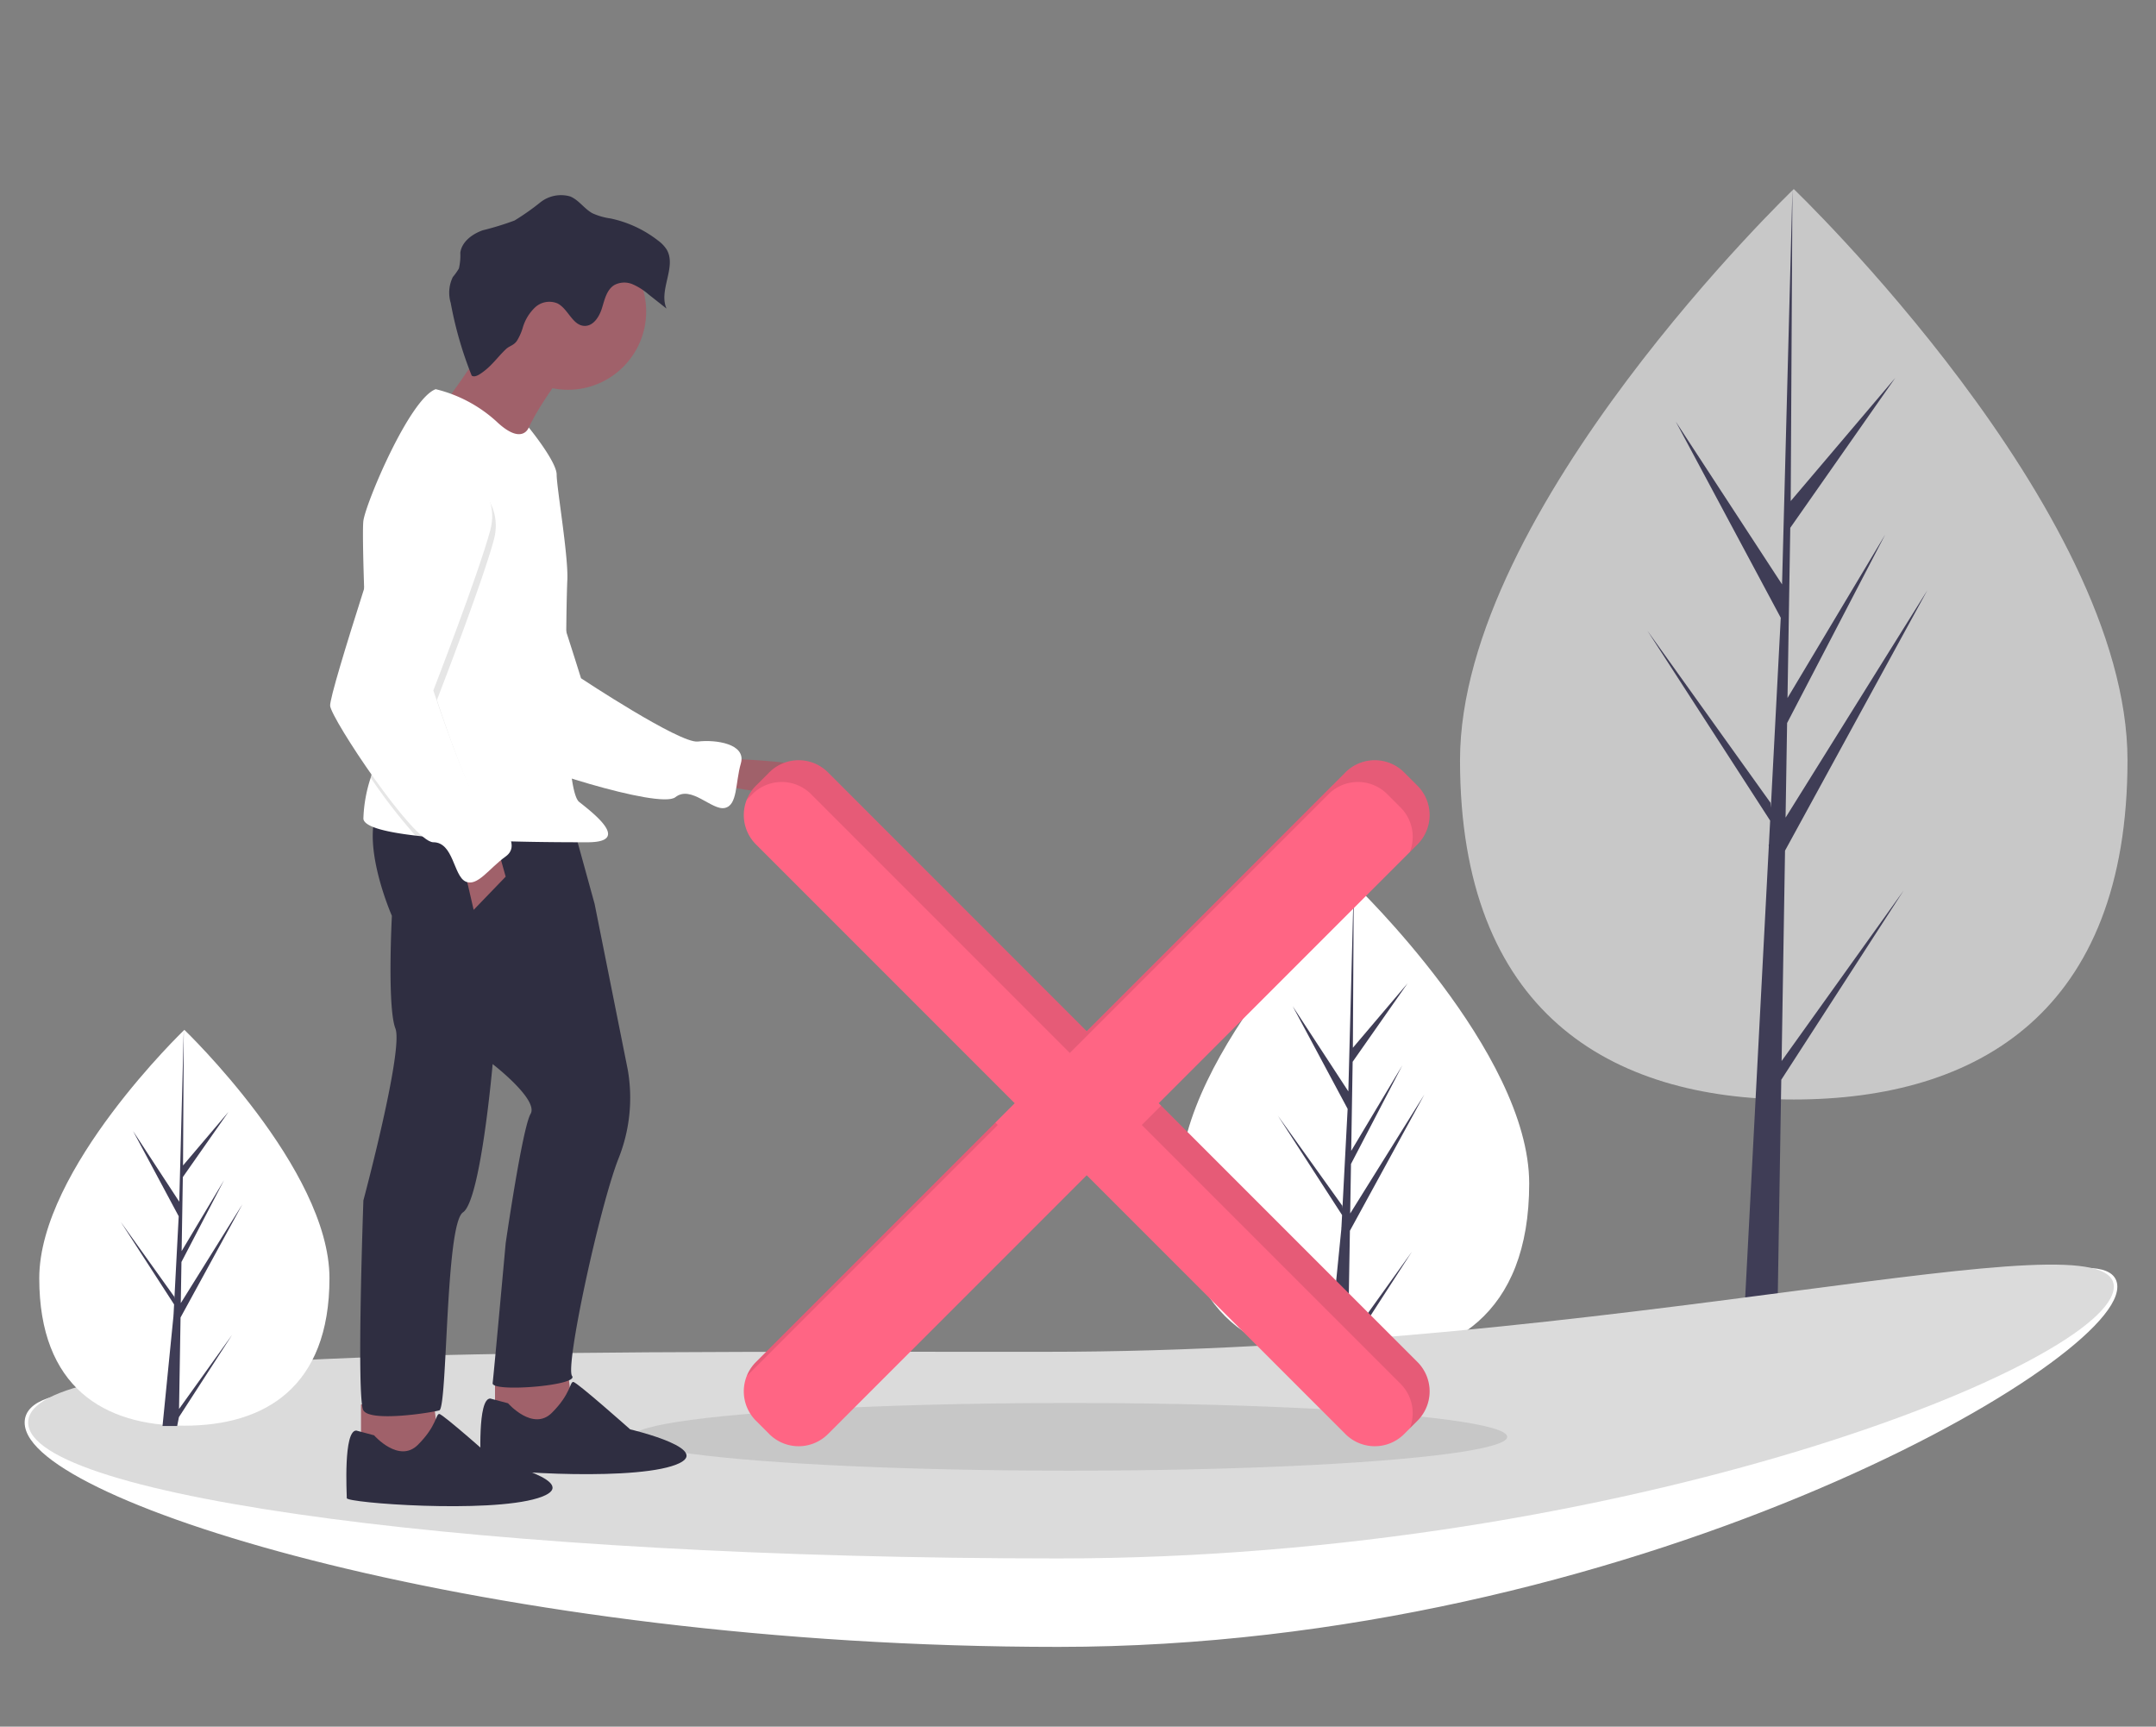 <svg xmlns="http://www.w3.org/2000/svg" xmlns:xlink="http://www.w3.org/1999/xlink" width="306" height="245" viewBox="0 0 306 245"><rect x="0" y="0" width="306" height="245" fill="#808080" stroke="none"/><defs><style>.cls-1{clip-path:url(#clip-featureDisabled-dark)}.cls-2,.cls-5{fill:#fff}.cls-3{fill:#3f3d56}.cls-4{fill:#c8c8c8}.cls-5{stroke:#fff}.cls-6{fill:#dbdbdb}.cls-7{fill:#0c0c0c}.cls-10,.cls-7{opacity:.1}.cls-8{fill:#a0616a}.cls-9{fill:#2f2e41}.cls-11{fill:#ff6584}.cls-12{fill:transparent}</style><clipPath id="clip-featureDisabled-dark"><rect width="306" height="245"/></clipPath></defs><g id="featureDisabled-dark" class="cls-1"><rect width="306" height="245" class="cls-12"/><g id="Group_76" data-name="Group 76" transform="translate(4 26.824)"><path id="Path_355" d="M702.033,476.091c0,18.675-11.1,25.2-24.8,25.2s-24.8-6.521-24.8-25.2,24.8-42.432,24.8-42.432S702.033,457.416,702.033,476.091Z" class="cls-2" data-name="Path 355" transform="translate(-488.995 -334.99)"/><path id="Path_356" d="M653.168,406.8l10.569-19.335L653.208,404.35l.114-7.027,7.284-13.989-7.254,12.129.205-12.639,7.8-11.137-7.768,9.149.128-23.176-.772,29.366-7.9-12.09,7.8,14.568-.739,14.116-.022-.375-9.142-12.774,9.114,14.1-.092,1.765-.017.027.008.145-1.875,18.837h2.5l.3-1.522,9.092-14.063-9.069,12.673Z" class="cls-3" data-name="Path 356" transform="translate(-465.576 -258.991)"/><path id="Path_357" d="M891.353,157.054c0,35.673-21.207,48.129-47.368,48.129s-47.368-12.456-47.368-48.129S843.987,76,843.987,76,891.353,121.381,891.353,157.054Z" class="cls-4" data-name="Path 357" transform="translate(-593.398 -75.999)"/><path id="Path_358" d="M852.122,123.727l.485-29.855L872.8,56.937,852.683,89.189l.218-13.424,13.914-26.722-13.857,23.17h0l.392-24.144,14.9-21.274L853.412,44.272,853.658,0l-1.54,58.608.127-2.418L837.1,33,852,60.831,850.59,87.8l-.042-.716-17.464-24.4,17.411,26.93-.177,3.372-.032.051.015.277L846.72,161.72H851.5l.574-35.336L869.447,99.52Z" class="cls-3" data-name="Path 358" transform="translate(-603.258 0)"/><path id="Path_359" d="M355.989,634.852c0,10.647-69.07,50.607-149.814,50.607s-146.2-20.681-146.2-31.328,63.849,2.008,144.592,2.008S355.989,624.2,355.989,634.852Z" class="cls-3" data-name="Path 359" transform="translate(-59.976 -479.106)"/><path id="Path_360" d="M355.989,634.852c0,10.647-69.07,50.607-149.814,50.607s-146.2-20.681-146.2-31.328,63.849,2.008,144.592,2.008S355.989,624.2,355.989,634.852Z" class="cls-5" data-name="Path 360" transform="translate(-59.976 -479.106)"/><path id="Path_361" d="M355.989,632.327c0,10.647-69.07,38.558-149.814,38.558s-146.2-8.631-146.2-19.279,63.849-10.041,144.592-10.041S355.989,621.68,355.989,632.327Z" class="cls-6" data-name="Path 361" transform="translate(-59.976 -476.581)"/><ellipse id="Ellipse_98" cx="62.084" cy="4.802" class="cls-7" data-name="Ellipse 98" rx="62.084" ry="4.802" transform="translate(85.751 172.246)"/><path id="Path_362" d="M414.482,368.965s18.175.337,14.81,3.534-15.988,0-15.988,0Z" class="cls-8" data-name="Path 362" transform="translate(-315.83 -288.143)"/><path id="Path_363" d="M268.838,227.858s7.338-1.31,9.89,4.614,7.792,22.819,7.792,22.819,14.023,9.283,16.574,8.978,6.911.317,6.111,3.1-.445,5.938-2.286,6.325-4.77-3.3-7.011-1.527-22.216-4.716-23.5-6.062-11.939-30.484-11.939-30.484S264.9,227.763,268.838,227.858Z" class="cls-2" data-name="Path 363" transform="translate(-208.055 -185.875)"/><path id="Path_364" d="M250.433,605.607l.841,7.068-7.068,1.851-4.039-1.851v-6.227Z" class="cls-8" data-name="Path 364" transform="translate(-173.911 -438.536)"/><path id="Path_365" d="M181.5,622.078l.841,7.068L175.272,631l-4.039-1.851v-6.227Z" class="cls-8" data-name="Path 365" transform="translate(-123.994 -450.463)"/><path id="Path_366" d="M260.87,396.742l3.2,11.612,4.712,23.561a23.2,23.2,0,0,1-1.346,12.622c-2.693,6.9-7.573,29.451-6.563,30.8s-11.444,2.356-11.276,1.01,1.851-19.858,1.851-19.858,2.356-16.324,3.534-18.344-5.385-7.068-5.385-7.068-1.683,19.354-4.207,21.036-2.188,27.768-3.366,28.1-9.761,1.683-10.771,0,0-29.788,0-29.788,5.722-21.373,4.544-24.4-.5-15.988-.5-15.988-4.376-9.929-2.02-15.146Z" class="cls-9" data-name="Path 366" transform="translate(-183.676 -306.917)"/><path id="Path_367" d="M291.14,145.665s-7.068,8.751-6.732,12.622-11.107-7.068-11.107-7.068,8.246-11.107,8.246-13.463S291.14,145.665,291.14,145.665Z" class="cls-8" data-name="Path 367" transform="translate(-214.451 -120.464)"/><circle id="Ellipse_99" cx="11.107" cy="11.107" r="11.107" class="cls-8" data-name="Ellipse 99" transform="translate(65.498 6.268)"/><path id="Path_368" d="M233.313,234.07a20.4,20.4,0,0,0-1.038,5.791c.057,1.16,3.135,1.92,7.391,2.418,3.946.463,8.906.7,13.415.82,4.734.128,8.967.128,11,.128,6.058,0,1.178-3.871-1.178-5.722s-1.851-28.1-1.683-31.471-1.515-13.127-1.515-14.978-3.96-6.683-3.96-6.683-.921,2.644-4.623-.89a19.677,19.677,0,0,0-8.583-4.544c-3.7,1.346-9.929,16.156-10.266,18.68-.136,1.025-.024,6.274.205,12.267.332,8.76.91,19.115,1.309,20.213C234.1,230.967,233.755,232.421,233.313,234.07Z" class="cls-2" data-name="Path 368" transform="translate(-184.699 -150.541)"/><path id="Path_369" d="M228.576,338.413l1.178,4.207-4.544,4.712-1.515-6.564Z" class="cls-8" data-name="Path 369" transform="translate(-161.984 -245.054)"/><path id="Path_370" d="M296.528,692.566s3.534,4.039,6.227,1.346,2.524-4.376,3.029-4.376,8.078,6.732,8.078,6.732,12.958,3.029,5.89,5.217-27.095.673-27.095,0-.5-9.593,1.346-9.593Z" class="cls-9" data-name="Path 370" transform="translate(-228.421 -520.278)"/><path id="Path_371" d="M227.594,709.037s3.534,4.039,6.227,1.346,2.524-4.376,3.029-4.376,8.078,6.732,8.078,6.732,12.958,3.029,5.89,5.217-27.095.673-27.095,0-.5-9.593,1.346-9.593Z" class="cls-9" data-name="Path 371" transform="translate(-178.504 -532.205)"/><path id="Path_372" d="M281.015,104.408c-.359.232-.826.467-1.185.236a53.7,53.7,0,0,1-2.98-10.319,5.055,5.055,0,0,1,.3-3.674,9.017,9.017,0,0,0,.862-1.213,8.2,8.2,0,0,0,.2-2.235c.21-1.563,1.688-2.654,3.174-3.183a41.78,41.78,0,0,0,4.517-1.387,34.34,34.34,0,0,0,3.67-2.581,4.723,4.723,0,0,1,4.234-.836c1.229.5,1.994,1.748,3.156,2.386a9.206,9.206,0,0,0,2.583.739,16.531,16.531,0,0,1,6.715,3.12,4.875,4.875,0,0,1,1.222,1.26c1.491,2.454-1.178,5.79,0,8.409l-2.545-2.008a8.863,8.863,0,0,0-2.273-1.445,3,3,0,0,0-2.607.118c-1.075.668-1.366,2.062-1.742,3.271s-1.206,2.548-2.471,2.517c-1.72-.042-2.322-2.443-3.866-3.2a2.979,2.979,0,0,0-3.131.553,6.42,6.42,0,0,0-1.75,2.827,7.71,7.71,0,0,1-.876,1.976c-.462.631-1.053.682-1.547,1.153C283.394,102.115,282.6,103.381,281.015,104.408Z" class="cls-9" data-name="Path 372" transform="translate(-216.88 -78.166)"/><path id="Path_373" d="M234.006,262.9a78.433,78.433,0,0,0,6.353,8.209c3.946.463,8.906.7,13.415.82a10.628,10.628,0,0,0-2.967-2.733c-2.188-1.346-7.4-17.334-7.4-17.334s6.4-16.493,8.078-22.719-4.88-9.761-4.88-9.761c-3.029-2.524-8.246,3.366-8.246,3.366s-2.662,8.031-5.18,15.969c.332,8.76.91,19.115,1.309,20.213C234.8,259.8,234.449,261.25,234.006,262.9Z" class="cls-10" data-name="Path 373" transform="translate(-185.393 -179.37)"/><path id="Path_374" d="M233.181,214.5s6.563,3.534,4.88,9.761-8.078,22.719-8.078,22.719,5.217,15.988,7.4,17.334,5.217,4.544,2.861,6.227-4.039,4.376-5.722,3.534-1.683-5.554-4.544-5.554-14.473-17.5-14.641-19.354,9.593-31.3,9.593-31.3S230.152,211.977,233.181,214.5Z" class="cls-2" data-name="Path 374" transform="translate(-172.479 -175.837)"/><path id="Path_375" d="M523.753,373.394,521.86,371.5a5.889,5.889,0,0,0-8.328,0L476.81,408.224,440.087,371.5a5.889,5.889,0,0,0-8.328,0l-1.893,1.893a5.888,5.888,0,0,0,0,8.328l36.723,36.723-36.723,36.723a5.888,5.888,0,0,0,0,8.328l1.893,1.893a5.888,5.888,0,0,0,8.328,0l36.723-36.723,36.723,36.723a5.889,5.889,0,0,0,8.328,0l1.893-1.893a5.889,5.889,0,0,0,0-8.328L487.03,418.445l36.723-36.723A5.889,5.889,0,0,0,523.753,373.394Z" class="cls-11" data-name="Path 375" transform="translate(-326.574 -288.731)"/><path id="Path_376" d="M429.643,592.114l35.632-35.633-.343-.343-33.979,33.979A5.866,5.866,0,0,0,429.643,592.114Z" class="cls-10" data-name="Path 376" transform="translate(-327.662 -423.681)"/><path id="Path_377" d="M430.445,374.588a5.888,5.888,0,0,1,8.328,0L475.5,411.311l36.723-36.723a5.888,5.888,0,0,1,8.328,0l1.893,1.893a5.888,5.888,0,0,1,1.31,6.331l1.09-1.09a5.888,5.888,0,0,0,0-8.328l-1.893-1.893a5.888,5.888,0,0,0-8.328,0L477.9,408.224,441.174,371.5a5.889,5.889,0,0,0-8.328,0l-1.893,1.893a5.866,5.866,0,0,0-1.311,2Z" class="cls-10" data-name="Path 377" transform="translate(-327.661 -288.731)"/><path id="Path_378" d="M635.647,547.436,632.9,550.18,669.626,586.9a5.888,5.888,0,0,1,1.311,6.331l1.09-1.091a5.888,5.888,0,0,0,0-8.328Z" class="cls-10" data-name="Path 378" transform="translate(-474.848 -417.379)"/><path id="Path_379" d="M106.861,543.688c0,15.51-9.22,20.926-20.594,20.926S65.672,559.2,65.672,543.688s20.594-35.241,20.594-35.241S106.861,528.178,106.861,543.688Z" class="cls-2" data-name="Path 379" transform="translate(-64.1 -389.146)"/><path id="Path_380" d="M56.113,473.262,64.891,457.2l-8.745,14.023.095-5.837,6.05-11.618-6.025,10.074.17-10.5,6.478-9.25-6.451,7.6.106-19.249-.641,24.39L49.369,446.8l6.481,12.1-.614,11.724-.018-.311L47.625,459.7l7.57,11.709-.077,1.466-.014.022.006.12-1.557,15.645h2.08l.25-1.264,7.551-11.68L55.9,486.242Z" class="cls-3" data-name="Path 380" transform="translate(-34.487 -313.147)"/></g></g></svg>